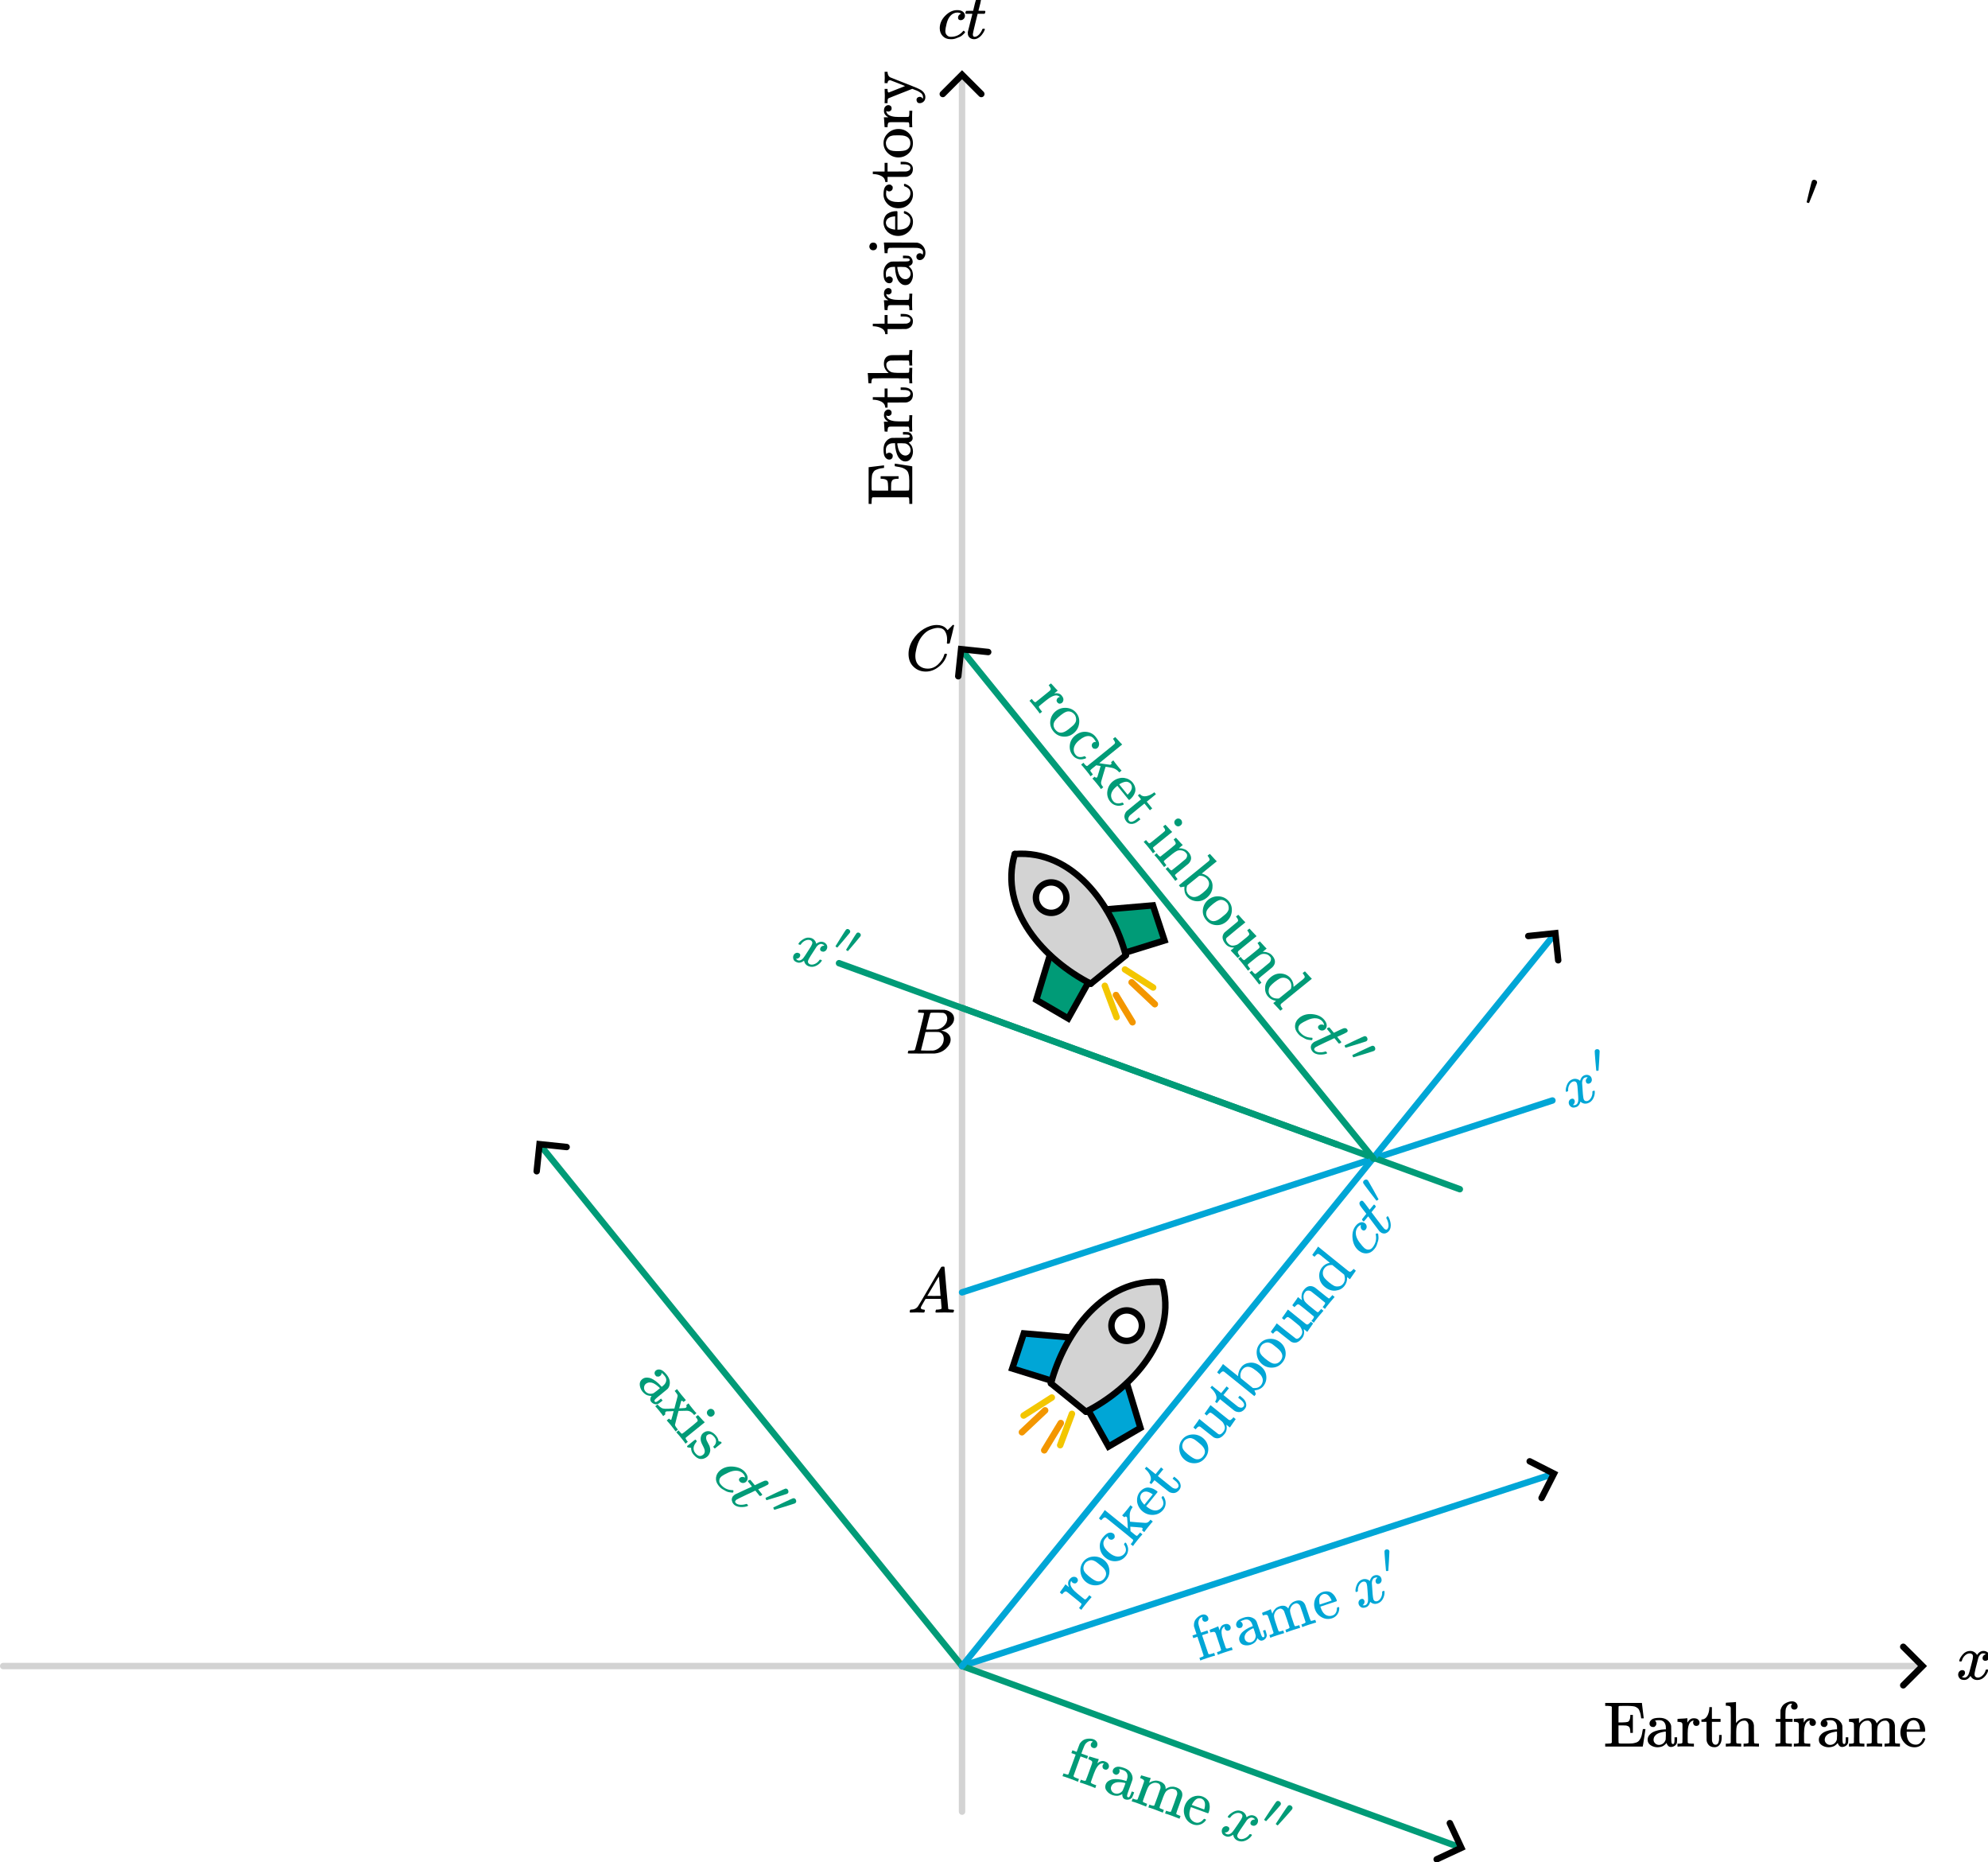 <?xml version="1.0" encoding="UTF-8" standalone="no"?>
<!-- Created with Inkscape (http://www.inkscape.org/) -->

<svg
   width="309.743mm"
   height="290.082mm"
   viewBox="0 0 309.743 290.082"
   version="1.1"
   id="svg1"
   xml:space="preserve"
   inkscape:version="1.4 (86a8ad7, 2024-10-11)"
   sodipodi:docname="Chx5.svg"
   xmlns:inkscape="http://www.inkscape.org/namespaces/inkscape"
   xmlns:sodipodi="http://sodipodi.sourceforge.net/DTD/sodipodi-0.dtd"
   xmlns:xlink="http://www.w3.org/1999/xlink"
   xmlns="http://www.w3.org/2000/svg"
   xmlns:svg="http://www.w3.org/2000/svg"><sodipodi:namedview
     id="namedview1"
     pagecolor="#ffffff"
     bordercolor="#000000"
     borderopacity="0.25"
     inkscape:showpageshadow="2"
     inkscape:pageopacity="0.0"
     inkscape:pagecheckerboard="0"
     inkscape:deskcolor="#d1d1d1"
     inkscape:document-units="mm"
     inkscape:zoom="0.38894669"
     inkscape:cx="3257.5158"
     inkscape:cy="829.16247"
     inkscape:window-width="1920"
     inkscape:window-height="974"
     inkscape:window-x="-11"
     inkscape:window-y="-11"
     inkscape:window-maximized="1"
     inkscape:current-layer="layer1"
     showgrid="false"><inkscape:page
       x="0"
       y="-2.1062012e-13"
       width="309.743"
       height="290.082"
       id="page2"
       margin="0"
       bleed="0" /></sodipodi:namedview><defs
     id="defs1"><marker
       style="overflow:visible"
       id="ArrowWide"
       refX="0"
       refY="0"
       orient="auto-start-reverse"
       inkscape:stockid="Wide arrow"
       markerWidth="1"
       markerHeight="1"
       viewBox="0 0 1 1"
       inkscape:isstock="true"
       inkscape:collect="always"
       preserveAspectRatio="xMidYMid"><path
         style="fill:none;stroke:context-stroke;stroke-width:1;stroke-linecap:butt"
         d="M 3,-3 0,0 3,3"
         transform="rotate(180,0.125,0)"
         sodipodi:nodetypes="ccc"
         id="path11" /></marker><path
       id="MJX-91-TEX-N-72"
       d="m 36,46 h 14 q 39,0 47,14 v 8 q 0,9 0,23 0,14 1,31 1,17 0,39 -1,22 0,42 0,31 0,66 0,35 0,59 l -1,23 q -3,19 -14,25 -11,6 -45,9 H 20 v 23 q 0,23 2,23 l 10,1 q 10,1 28,2 18,1 36,2 16,1 35,2 19,1 29,3 10,2 11,1 h 3 v -69 q 39,68 97,68 h 6 q 45,0 66,-22 21,-22 21,-46 0,-21 -13,-36 -13,-15 -38,-15 -25,0 -37,16 -12,16 -13,34 0,9 2,16 2,7 5,12 3,5 3,5 -2,2 -23,-4 -16,-8 -24,-15 -47,-45 -47,-179 v -53 q 0,-13 0,-27 0,-14 0,-26 0,-12 1,-20 1,-8 0,-15 v -5 q 1,-2 3,-4 2,-2 5,-3 3,-1 5,-3 2,-2 7,-2 5,0 7,-1 2,-1 9,-1 7,0 9,0 2,0 10,-1 8,-1 10,0 h 31 V 0 h -9 Q 249,3 140,3 37,3 28,0 h -8 v 46 z" /><path
       id="MJX-91-TEX-N-6F"
       d="m 28,214 q 0,95 65,164 65,69 157,70 90,0 155,-68 65,-68 66,-165 Q 471,120 407,55 343,-10 250,-10 153,-10 91,57 29,124 28,214 Z M 250,30 q 122,0 122,163 v 32 25 q 0,22 -1,38 -1,16 -7,38 -6,22 -16,36 -10,14 -31,28 -21,14 -49,20 -5,1 -16,1 -30,0 -57,-12 -43,-22 -56,-61 -13,-39 -13,-92 v -20 q 0,-96 19,-135 32,-61 105,-61 z" /><path
       id="MJX-91-TEX-N-63"
       d="m 370,305 q 0,0 -21,0 -21,0 -36,15 -15,15 -16,38 0,23 15,38 5,5 5,6 0,1 -10,2 -26,4 -49,4 -49,0 -80,-32 -47,-47 -47,-157 0,-82 31,-129 41,-61 110,-61 41,0 66,26 25,26 36,62 2,8 5,10 3,2 16,2 h 14 q 6,-6 6,-9 0,-4 -4,-16 Q 407,92 395,71 383,50 366,33 349,16 318,2 287,-12 249,-11 163,-11 99,53 35,117 34,214 q 0,104 65,169 65,65 151,65 86,0 120,-27 34,-27 34,-64 0,-23 -17,-37 z" /><path
       id="MJX-91-TEX-N-6B"
       d="m 36,46 h 14 q 39,0 47,14 v 8 q 0,9 0,23 0,14 0,33 0,19 1,43 1,24 0,50 -1,26 0,55 1,29 0,57 0,37 0,78 0,41 0,75 0,34 0,60 0,26 -1,44 -1,18 0,17 -3,19 -14,25 -11,6 -45,9 H 20 v 23 q 0,23 2,23 l 10,1 q 10,1 29,2 19,1 37,2 17,1 37,2 20,1 30,3 10,2 11,1 h 3 V 463 l 1,-230 60,54 q 60,54 64,60 6,9 6,17 0,19 -21,21 h -5 v 46 h 9 q 15,-3 119,-3 63,0 72,3 h 5 v -46 h -13 q -69,-5 -116,-44 -74,-63 -74,-67 0,-1 63,-93 63,-92 71,-102 14,-19 31,-26 17,-7 49,-7 h 11 V 0 h -6 Q 496,3 418,3 322,3 307,0 h -8 v 46 h 7 q 24,2 24,19 0,7 -4,14 -3,5 -50,74 -47,69 -48,69 L 176,176 V 120 84 q 0,-19 2,-25 2,-6 11,-10 21,-3 49,-3 h 16 V 0 h -8 Q 231,3 137,3 43,3 28,0 h -8 v 46 z" /><path
       id="MJX-91-TEX-N-65"
       d="m 28,218 q 0,55 20,100 20,45 50,73 30,28 65,42 35,14 66,15 53,0 91,-18 38,-18 58,-50 20,-32 28,-64 8,-32 9,-71 0,-7 -7,-14 H 126 v -15 q 0,-148 100,-180 20,-6 44,-6 42,0 72,32 17,17 27,42 l 10,24 q 3,3 16,3 h 3 q 17,0 17,-10 0,-4 -3,-13 Q 393,53 349,21 305,-11 250,-11 155,-11 92,58 29,127 28,218 Z m 305,57 q -11,128 -95,136 h -2 q -8,0 -16,-1 -8,-1 -25,-8 -17,-7 -29,-21 -12,-14 -23,-41 -11,-27 -16,-66 v -7 h 206 z" /><path
       id="MJX-91-TEX-N-74"
       d="m 27,422 q 53,4 82,56 29,52 32,122 v 15 h 40 V 431 H 316 V 385 H 181 V 241 q 1,-125 1,-141 0,-16 7,-32 14,-39 49,-39 44,0 54,71 1,8 1,46 v 35 h 40 v -35 -12 q 0,-77 -42,-117 -27,-27 -70,-27 -34,0 -59,12 -25,12 -38,31 -13,19 -19,35 -6,16 -7,32 -1,7 -1,148 V 385 H 18 v 37 z" /><path
       id="MJX-91-TEX-N-69"
       d="m 69,609 q 0,28 18,44 18,16 44,16 23,-2 40,-17 17,-15 17,-43 0,-30 -17,-45 -17,-15 -42,-15 -25,0 -42,15 -17,15 -18,45 z M 247,0 Q 232,3 143,3 132,3 106,3 80,3 56,1 L 34,0 h -8 v 46 h 16 q 28,0 49,3 9,4 11,11 2,7 2,42 v 103 88 q 0,52 -2,66 -2,14 -14,19 -14,7 -47,7 H 30 v 23 q 0,23 2,23 l 10,1 q 10,1 28,2 18,1 36,2 17,1 36,2 19,1 29,3 10,2 11,1 h 3 V 62 q 5,-10 12,-12 7,-2 35,-4 h 23 V 0 Z" /><path
       id="MJX-91-TEX-N-6E"
       d="m 41,46 h 14 q 39,0 47,14 v 8 q 0,9 0,23 0,14 0,31 0,17 1,39 1,22 0,42 0,31 0,66 0,35 -1,59 v 23 q -3,19 -14,25 -11,6 -45,9 H 25 v 23 q 0,23 2,23 l 10,1 q 10,1 28,2 18,1 37,2 17,1 36,2 19,1 29,3 10,2 11,1 h 3 v -40 q 0,-38 1,-38 1,0 5,5 4,5 12,15 8,10 19,18 11,8 29,19 18,11 38,16 20,5 51,5 114,-4 127,-113 1,-7 1,-139 v -86 q 0,-38 2,-45 2,-7 11,-10 21,-3 49,-3 h 16 V 0 h -8 L 510,1 Q 487,2 460,2 433,2 422,3 319,3 310,0 h -8 v 46 h 16 q 61,0 61,16 1,2 1,138 -1,135 -2,143 -6,28 -20,42 -14,14 -24,17 -10,3 -26,2 -45,0 -79,-34 -27,-27 -34,-55 -7,-28 -8,-83 v -64 -60 q 0,-30 1,-40 1,-10 3,-13 2,-3 9,-6 21,-3 49,-3 h 16 V 0 h -8 L 234,1 Q 210,2 183,2 156,2 145,3 42,3 33,0 h -8 v 46 z" /><path
       id="MJX-91-TEX-N-62"
       d="m 307,-11 q -73,0 -139,66 L 158,37 q -2,-3 -5,-9 -3,-6 -6,-11 -3,-5 -4,-7 L 138,1 118,0 H 98 v 298 q 0,301 -1,305 -3,19 -14,25 -11,6 -45,9 H 20 v 23 q 0,23 2,23 l 10,1 q 10,1 29,2 19,1 37,2 17,1 37,2 20,1 30,3 10,2 11,1 h 3 V 543 q 0,-152 1,-152 l 3,3 q 3,3 9,7 6,4 15,10 9,6 21,10 12,4 26,10 14,6 32,8 18,2 37,3 78,0 138,-63 60,-63 61,-163 Q 522,115 458,52 394,-11 307,-11 Z M 182,98 q 0,-1 5,-8 5,-7 9,-11 4,-4 10,-12 6,-8 12,-12 6,-4 15,-11 9,-7 17,-9 8,-2 21,-6 13,-4 24,-3 35,0 68,20 33,20 49,67 12,35 12,99 0,75 -12,111 -27,82 -112,82 -30,0 -61,-15 -31,-15 -51,-43 l -6,-8 z" /><path
       id="MJX-91-TEX-N-75"
       d="M 383,58 Q 327,-10 256,-10 h -7 q -125,0 -144,99 -1,7 -2,137 -1,109 -1,122 0,13 -6,21 -10,16 -60,16 H 25 v 23 q 0,23 2,23 l 11,1 q 10,1 29,2 19,1 38,2 17,1 37,2 20,1 30,3 10,2 12,1 h 3 V 261 q 1,-184 3,-197 3,-15 14,-24 20,-14 60,-14 26,0 47,9 21,9 32,23 11,14 20,32 9,18 12,30 3,12 4,24 0,1 0,17 0,16 1,40 1,24 0,47 v 67 q 0,46 -10,57 -10,11 -50,13 h -18 v 46 q 2,0 76,5 74,5 79,6 h 7 V 264 q 0,-180 1,-183 3,-20 14,-26 11,-6 45,-9 h 18 V 0 q -2,0 -75,-5 -73,-5 -77,-6 h -7 z" /><path
       id="MJX-91-TEX-N-64"
       d="m 376,495 q 0,16 0,40 0,24 1,33 0,45 -10,56 -10,11 -51,13 h -18 v 23 q 0,23 2,23 l 10,1 q 10,1 29,2 19,1 37,2 17,1 37,2 20,1 30,3 10,2 11,1 h 3 V 390 q 0,-306 1,-309 3,-20 14,-26 11,-6 45,-9 h 18 V 0 q -2,0 -76,-5 -74,-5 -79,-6 h -7 v 55 l -8,-7 q -58,-48 -130,-48 -77,0 -139,61 -62,61 -62,165 0,100 63,163 63,63 147,64 75,0 132,-49 z m -3,-153 q -45,63 -113,63 -49,0 -87,-36 -27,-28 -34,-64 -7,-36 -8,-94 0,-56 7,-91 7,-35 35,-61 30,-33 78,-33 71,0 122,77 z" /><path
       id="MJX-91-TEX-I-1D450"
       d="m 34,159 q 0,109 86,196 86,87 186,87 56,0 88,-24 32,-24 33,-63 0,-29 -19,-49 -19,-20 -48,-21 -19,0 -30,10 -11,10 -11,30 0,20 11,34 11,14 22,21 11,7 14,6 h 1 q 0,2 -6,6 -6,4 -21,8 -15,4 -34,4 -30,0 -57,-14 -21,-9 -43,-31 -44,-44 -64,-124 -20,-80 -21,-116 0,-46 26,-69 22,-24 58,-24 h 4 q 112,0 185,85 9,10 12,10 4,0 13,-9 9,-9 10,-14 1,-5 -9,-15 Q 410,73 391,55 372,37 346,25 320,13 282,0 244,-13 202,-11 127,-11 81,37 35,85 34,159 Z" /><path
       id="MJX-91-TEX-I-1D461"
       d="m 26,385 q -7,7 -7,10 0,4 3,16 3,12 5,14 2,5 9,5 7,0 51,1 h 53 l 19,80 q 3,11 7,29 4,18 7,26 3,8 6,20 3,12 8,17 5,5 10,12 5,7 14,9 9,2 18,2 18,-1 25,-11 7,-10 7,-19 0,-7 -9,-47 -9,-40 -20,-79 l -10,-37 q 0,-2 50,-2 h 51 q 7,-7 7,-11 0,-22 -13,-35 H 210 L 174,240 Q 135,80 135,68 q 0,-42 27,-42 35,0 68,34 33,34 53,84 2,6 5,7 3,1 15,2 h 4 q 15,0 15,-8 0,-3 -3,-12 Q 314,117 301,95 288,73 267,48 246,23 216,6 186,-11 155,-11 125,-11 98,4 71,19 59,56 57,64 57,83 v 18 l 35,140 q 35,141 36,142 0,2 -51,2 z" /><path
       id="MJX-91-TEX-V-2032"
       d="m 79,43 q -6,0 -27,6 -21,6 -22,12 0,7 55,232 55,225 61,235 15,32 52,32 20,0 42,-15 22,-15 22,-44 0,-5 -2,-15 -1,-7 -87,-223 Q 87,47 84,45 81,43 79,43 Z" /><path
       id="MJX-91-TEX-N-66"
       d="M 273,0 Q 255,3 146,3 43,3 34,0 h -8 v 46 h 16 q 28,0 49,3 8,3 12,11 1,2 1,164 V 385 H 33 v 46 h 71 v 66 l 1,67 2,10 q 19,65 64,94 45,29 95,36 1,0 9,0 8,0 14,1 41,-3 62,-26 21,-23 21,-52 0,-23 -14,-37 -14,-14 -37,-14 -23,0 -37,14 -14,14 -14,37 0,20 18,40 h -4 q -4,1 -11,1 -28,0 -50,-21 -22,-21 -34,-55 -6,-20 -7,-95 V 431 H 293 V 385 H 185 V 225 q 0,-162 1,-164 1,-2 3,-4 2,-2 5,-3 3,-1 5,-3 2,-2 7,-2 5,0 7,-1 2,-1 9,-1 7,0 9,0 2,0 10,-1 8,-1 10,0 h 31 V 0 Z" /><path
       id="MJX-91-TEX-N-61"
       d="m 137,305 q 0,0 -22,0 -22,0 -37,15 -15,15 -15,39 0,35 34,62 34,27 121,27 73,0 118,-32 45,-32 60,-76 5,-14 5,-31 0,-17 1,-115 v -70 q 0,-48 5,-66 5,-18 21,-18 15,0 20,16 5,16 5,53 v 36 h 40 V 106 Q 492,66 490,59 481,29 455,12 429,-5 400,-6 371,-7 353,12 335,31 329,54 v 4 l -2,-3 q -2,-3 -5,-6 -3,-3 -8,-9 -5,-6 -12,-11 -7,-5 -15,-12 -8,-7 -18,-11 -10,-4 -22,-8 -12,-4 -26,-6 -14,-2 -31,-3 -60,0 -108,31 -48,31 -48,87 0,21 7,40 7,19 27,41 20,22 48,37 28,15 78,28 50,13 110,15 h 14 v 22 q 0,34 -6,50 -22,71 -97,71 -18,0 -34,-1 -16,-1 -25,-4 -9,-3 -8,-3 22,-15 22,-44 0,-25 -16,-39 z M 126,106 q 0,-31 24,-55 24,-24 59,-25 38,0 67,23 29,23 39,60 2,7 3,66 0,58 -1,58 -8,0 -21,-1 -13,-1 -45,-9 -32,-8 -58,-20 -26,-12 -46,-37 -20,-25 -21,-60 z" /><path
       id="MJX-91-TEX-N-6D"
       d="m 41,46 h 14 q 39,0 47,14 v 8 q 0,9 0,23 0,14 0,31 0,17 1,39 1,22 0,42 0,31 0,66 0,35 -1,59 v 23 q -3,19 -14,25 -11,6 -45,9 H 25 v 23 q 0,23 2,23 l 10,1 q 10,1 28,2 18,1 37,2 17,1 36,2 19,1 29,3 10,2 11,1 h 3 v -40 q 0,-38 1,-38 1,0 5,5 4,5 12,15 8,10 19,18 11,8 29,19 18,11 38,16 20,5 51,5 15,0 28,-2 13,-2 23,-6 10,-4 19,-8 9,-4 15,-9 6,-5 11,-11 5,-6 9,-11 4,-5 7,-11 3,-6 4,-10 1,-4 3,-8 l 2,-5 3,4 q 3,4 6,8 3,4 9,11 6,7 13,13 7,6 15,13 8,7 20,12 12,5 23,10 11,5 26,7 15,2 31,3 126,0 137,-113 1,-7 1,-139 v -86 q 0,-38 2,-45 2,-7 11,-10 21,-3 49,-3 h 16 V 0 h -8 L 788,1 Q 764,2 737,2 710,2 699,3 596,3 587,0 h -8 v 46 h 16 q 61,0 61,16 1,2 1,138 -1,135 -2,143 -6,28 -20,42 -14,14 -24,17 -10,3 -26,2 -45,0 -79,-34 -27,-27 -34,-55 -7,-28 -8,-83 v -64 -60 q 0,-30 1,-40 1,-10 3,-13 2,-3 9,-6 21,-3 49,-3 h 16 V 0 h -8 L 510,1 Q 487,2 460,2 433,2 422,3 319,3 310,0 h -8 v 46 h 16 q 61,0 61,16 1,2 1,138 -1,135 -2,143 -6,28 -20,42 -14,14 -24,17 -10,3 -26,2 -45,0 -79,-34 -27,-27 -34,-55 -7,-28 -8,-83 v -64 -60 q 0,-30 1,-40 1,-10 3,-13 2,-3 9,-6 21,-3 49,-3 h 16 V 0 h -8 L 234,1 Q 210,2 183,2 156,2 145,3 42,3 33,0 h -8 v 46 z" /><path
       id="MJX-91-TEX-I-1D465"
       d="m 52,289 q 7,42 54,97 47,55 116,56 35,0 64,-18 29,-18 43,-45 42,63 101,63 37,0 64,-22 27,-22 28,-59 0,-29 -14,-47 -14,-18 -27,-22 -13,-4 -23,-4 -19,0 -31,11 -12,11 -12,29 0,46 50,63 -11,13 -40,13 -13,0 -19,-2 -38,-16 -56,-66 -60,-221 -60,-258 0,-28 16,-40 16,-12 35,-12 37,0 73,33 36,33 49,81 3,10 6,11 3,1 16,2 h 4 q 15,0 15,-8 0,-1 -2,-11 Q 486,77 440,33 394,-11 333,-11 263,-11 227,52 186,-10 133,-10 h -6 q -49,0 -70,26 -21,26 -22,55 0,32 19,52 19,20 45,20 43,0 43,-42 Q 142,81 130,66 118,51 107,46 96,41 94,41 l -3,-1 q 0,-1 6,-4 6,-3 16,-7 10,-4 19,-3 36,0 62,45 9,16 23,68 14,52 28,108 14,56 16,66 5,27 5,39 0,28 -15,40 -15,12 -34,12 -40,0 -75,-32 -35,-32 -49,-82 -2,-9 -5,-10 -3,-1 -16,-2 H 58 q -6,6 -6,11 z" /><path
       id="MJX-91-TEX-N-78"
       d="M 201,0 Q 189,3 102,3 26,3 17,0 h -6 v 46 h 14 q 23,1 42,6 19,5 29,9 10,4 25,17 15,13 18,18 3,5 21,26 18,21 20,28 l 46,60 -58,78 q -9,13 -19,27 -10,14 -16,21 -6,7 -11,15 -5,8 -9,12 -4,4 -6,7 -2,3 -7,6 -5,3 -6,3 -1,0 -6,2 -5,2 -8,2 -6,0 -36,2 H 16 v 46 h 7 q 36,-2 103,-2 93,0 103,2 h 8 v -46 q -36,-4 -36,-16 0,-2 10,-16 10,-14 28,-38 18,-24 29,-41 l 4,-4 25,34 q 32,41 32,54 0,6 -2,11 -2,5 -5,7 -3,2 -5,4 -2,2 -7,4 l -3,1 h -5 v 46 h 7 q 15,-3 99,-3 79,0 85,3 h 6 v -46 h -7 q -49,0 -81,-17 -17,-8 -34,-27 -17,-19 -65,-84 l -16,-21 62,-85 q 66,-90 71,-94 5,-4 17,-7 18,-4 53,-4 h 17 V 0 h -6 -8 Q 494,1 482,1 470,1 457,2 444,3 432,2 420,1 414,3 403,3 377,3 351,3 327,1 L 304,0 h -9 v 46 h 3 q 11,0 22,5 11,5 11,12 0,2 -40,57 l -41,55 q -1,-1 -31,-42 -30,-41 -34,-45 -4,-5 -4,-14 0,-11 7,-19 7,-8 18,-9 2,0 2,-23 V 0 Z" /><path
       id="MJX-91-TEX-N-73"
       d="m 295,316 q 0,40 -27,69 -27,29 -78,29 -36,0 -62,-13 -30,-19 -30,-52 -1,-5 0,-13 1,-8 16,-24 15,-16 43,-25 18,-5 44,-9 26,-4 44,-9 18,-5 32,-13 17,-8 33,-20 16,-12 32,-41 16,-29 17,-62 Q 359,71 321,31 283,-9 198,-10 h -8 q -52,0 -96,36 L 86,19 77,10 Q 71,4 65,-1 L 54,-11 h -8 -4 q -3,0 -9,6 v 79 58 q 0,21 2,25 2,4 10,5 h 9 q 12,0 16,-4 4,-4 5,-12 1,-8 7,-27 6,-19 19,-42 35,-51 97,-51 97,0 97,78 0,29 -18,47 -20,24 -83,36 -63,12 -83,23 -36,17 -57,46 -21,29 -21,62 0,39 17,66 17,27 43,40 26,13 50,18 24,5 44,5 h 11 q 40,0 70,-15 l 15,-8 9,7 q 10,9 22,17 h 8 4 q 3,0 9,-6 V 310 l -6,-6 h -28 q -6,6 -6,12 z" /><path
       id="MJX-91-TEX-I-1D434"
       d="m 208,74 q 0,-24 46,-28 18,0 18,-11 0,-1 -2,-13 Q 267,8 264,4 261,0 251,0 249,0 239,0 229,0 205,1 181,2 141,2 70,2 50,0 h -8 q -7,7 -7,11 2,27 13,35 h 14 q 70,3 102,50 6,6 181,305 175,299 178,303 7,12 24,12 h 8 17 q 6,-9 6,-10 l 28,-323 q 28,-323 30,-326 5,-11 65,-11 25,0 25,-10 0,-2 -3,-14 Q 720,7 718,4 716,1 704,0 701,0 690,0 679,0 651,1 623,2 578,2 484,2 455,0 h -12 q -6,6 -6,9 0,3 2,18 4,13 6,16 l 4,3 h 20 q 54,3 64,17 L 521,213 H 283 L 249,155 Q 208,86 208,74 Z m 308,186 q 0,11 -12,156 -12,145 -14,146 L 463,519 Q 447,492 400,412 l -90,-152 103,-1 q 103,0 103,1 z" /><path
       id="MJX-91-TEX-I-1D435"
       d="m 231,637 q -27,0 -32,1 -5,1 -5,11 0,27 11,33 1,1 130,1 259,0 273,-2 63,-10 105,-45 42,-35 43,-92 0,-64 -58,-115 -58,-51 -133,-69 l -10,-3 q 64,-9 105,-46 41,-37 42,-92 Q 702,146 630,78 558,10 453,1 446,0 242,0 42,0 39,2 q -4,3 -4,8 0,7 2,14 5,19 10,21 4,1 15,1 h 6 q 27,0 60,3 14,3 19,12 3,4 72,278 69,274 69,289 0,7 -57,9 z m 418,-93 q 0,30 -15,56 -15,26 -49,34 -7,2 -92,3 -20,0 -42,0 -22,0 -35,-1 h -13 q -15,-1 -19,-10 -2,-4 -32,-120 0,-3 -1,-6 L 320,374 h 81 q 81,0 93,2 60,10 107,58 47,48 48,110 z M 595,229 q 0,44 -23,73 -23,29 -60,34 -6,1 -83,1 -118,0 -119,-1 0,-2 -17,-73 -17,-71 -35,-141 L 240,52 q 0,-4 12,-4 12,0 81,-2 89,0 96,1 62,7 114,58 52,51 52,124 z" /><path
       id="MJX-91-TEX-I-1D436"
       d="m 50,252 q 0,115 67,221 67,106 169,168 102,62 204,63 90,0 143,-51 9,-10 15,-17 6,-7 8,-10 l 1,-3 q 3,0 27,26 7,6 15,14 8,8 16,16 8,8 10,11 l 15,15 h 6 q 14,0 14,-7 0,-4 -32,-137 -36,-139 -36,-140 -2,-5 -5,-6 -3,-1 -18,-2 h -16 q -6,6 -6,9 0,1 1,7 1,6 2,20 1,14 1,32 0,71 -32,124 -32,53 -109,54 -26,0 -56,-7 -30,-7 -72,-24 -42,-17 -83,-56 -41,-39 -73,-93 -32,-57 -51,-133 -19,-76 -19,-124 0,-114 76,-164 48,-34 118,-34 91,0 162,68 71,68 94,148 4,13 6,15 2,2 16,2 20,0 20,-9 0,-5 -1,-9 Q 618,132 523,55 428,-22 319,-22 206,-22 128,53 50,128 50,252 Z" /><path
       id="MJX-91-TEX-N-45"
       d="m 128,619 q -7,7 -11,9 -4,2 -16,3 -12,1 -43,3 H 25 v 46 h 572 v -4 q 2,-6 14,-116 12,-110 14,-116 v -4 h -40 v 4 q -1,3 -3,21 -4,35 -12,61 -8,26 -17,45 -9,19 -25,30 -16,11 -30,18 -14,7 -41,10 -27,3 -46,4 -19,1 -58,1 -87,0 -102,-1 -15,-1 -18,-11 0,0 0,-1 -1,-2 -1,-124 V 376 h 54 q 73,2 91,9 36,16 39,84 0,2 0,4 v 20 h 40 V 213 h -40 v 20 q -1,35 -8,55 -7,20 -25,29 -18,9 -34,11 -16,2 -52,2 -7,0 -11,0 H 232 V 196 114 q 0,-57 5,-62 6,-5 52,-5 h 51 51 q 37,0 61,3 24,3 53,12 29,9 47,30 18,21 32,54 10,26 15,54 5,28 8,47 3,19 5,23 v 3 h 40 v -3 Q 651,267 632,137 613,7 610,3 V 0 H 25 v 46 h 33 q 42,1 51,3 9,2 19,12 z" /><path
       id="MJX-91-TEX-N-68"
       d="m 41,46 h 14 q 39,0 47,14 v 8 q 0,9 0,23 0,14 0,33 0,19 0,43 0,24 1,50 1,26 0,55 -1,29 0,57 0,37 0,78 0,41 0,75 0,34 -1,60 -1,26 0,44 1,18 0,17 -3,19 -14,25 -11,6 -45,9 H 25 v 23 q 0,23 2,23 l 10,1 q 10,1 29,2 19,1 37,2 17,1 37,2 20,1 30,3 10,2 11,1 h 3 V 367 q 60,75 144,75 123,0 135,-113 1,-7 1,-139 v -86 q 0,-38 2,-45 2,-7 11,-10 21,-3 49,-3 h 16 V 0 h -8 L 510,1 Q 487,2 460,2 433,2 422,3 319,3 310,0 h -8 v 46 h 16 q 61,0 61,16 1,2 1,138 -1,135 -2,143 -6,28 -20,42 -14,14 -24,17 -10,3 -26,2 -45,0 -79,-34 -27,-27 -34,-55 -7,-28 -8,-83 v -64 -60 q 0,-30 1,-40 1,-10 3,-13 2,-3 9,-6 21,-3 49,-3 h 16 V 0 h -8 L 234,1 Q 210,2 183,2 156,2 145,3 42,3 33,0 h -8 v 46 z" /><path
       id="MJX-91-TEX-N-6A"
       d="m 98,609 q 0,28 18,44 18,16 44,16 23,-2 40,-17 17,-15 17,-43 0,-30 -17,-45 -17,-15 -42,-15 -25,0 -42,15 -17,15 -18,45 z M 28,-163 q 30,-5 36,-5 60,0 71,91 2,12 2,218 0,206 -1,212 -4,18 -16,24 -12,6 -48,8 H 52 v 23 q 0,23 2,23 l 4,1 q 4,0 12,0 8,0 17,1 9,1 21,1 12,0 25,2 18,1 38,2 20,1 31,3 11,2 12,1 h 4 V 184 q -1,-220 -1,-243 0,-23 -6,-39 -16,-47 -58,-77 -42,-30 -95,-30 -49,0 -81,26 -32,26 -32,62 0,23 15,38 15,15 38,15 23,0 38,-15 15,-15 16,-39 0,-25 -24,-45 z" /><path
       id="MJX-91-TEX-N-79"
       d="m 69,-66 q 22,0 35,-14 13,-14 14,-36 0,-18 -9,-29 -9,-11 -18,-15 -7,-3 6,-6 7,-2 14,-2 20,0 37,9 17,9 27,21 10,12 22,32 12,20 16,31 4,11 12,32 l 17,43 -72,183 q -20,50 -45,114 -24,61 -29,71 -5,10 -16,13 -1,1 -2,1 -12,3 -44,3 H 19 v 46 h 7 l 20,-1 q 19,0 42,-1 23,-1 34,-1 7,0 20,0 13,0 29,1 16,1 29,1 13,0 24,0 l 9,1 h 8 v -46 h -9 q -49,0 -47,-19 L 286,112 q 0,1 46,115 l 44,114 v 9 q 0,15 -10,23 -10,8 -18,10 -8,2 -14,2 h -3 v 46 h 6 7 q 7,0 17,0 10,0 21,-1 11,-1 23,-1 12,0 17,0 55,0 81,2 h 5 v -46 h -11 q -56,-5 -75,-40 -2,-2 -44,-110 -42,-108 -89,-226 -47,-118 -62,-140 -47,-73 -114,-73 -44,0 -69,27 -25,27 -25,61 0,27 16,38 16,11 34,12 z" /><path
       id="MJX-91-TEX-I-1D450-7"
       d="m 34,159 q 0,109 86,196 86,87 186,87 56,0 88,-24 32,-24 33,-63 0,-29 -19,-49 -19,-20 -48,-21 -19,0 -30,10 -11,10 -11,30 0,20 11,34 11,14 22,21 11,7 14,6 h 1 q 0,2 -6,6 -6,4 -21,8 -15,4 -34,4 -30,0 -57,-14 -21,-9 -43,-31 -44,-44 -64,-124 -20,-80 -21,-116 0,-46 26,-69 22,-24 58,-24 h 4 q 112,0 185,85 9,10 12,10 4,0 13,-9 9,-9 10,-14 1,-5 -9,-15 Q 410,73 391,55 372,37 346,25 320,13 282,0 244,-13 202,-11 127,-11 81,37 35,85 34,159 Z" /><path
       id="MJX-91-TEX-I-1D461-9"
       d="m 26,385 q -7,7 -7,10 0,4 3,16 3,12 5,14 2,5 9,5 7,0 51,1 h 53 l 19,80 q 3,11 7,29 4,18 7,26 3,8 6,20 3,12 8,17 5,5 10,12 5,7 14,9 9,2 18,2 18,-1 25,-11 7,-10 7,-19 0,-7 -9,-47 -9,-40 -20,-79 l -10,-37 q 0,-2 50,-2 h 51 q 7,-7 7,-11 0,-22 -13,-35 H 210 L 174,240 Q 135,80 135,68 q 0,-42 27,-42 35,0 68,34 33,34 53,84 2,6 5,7 3,1 15,2 h 4 q 15,0 15,-8 0,-3 -3,-12 Q 314,117 301,95 288,73 267,48 246,23 216,6 186,-11 155,-11 125,-11 98,4 71,19 59,56 57,64 57,83 v 18 l 35,140 q 35,141 36,142 0,2 -51,2 z" /><path
       id="MJX-91-TEX-I-1D465-3"
       d="m 52,289 q 7,42 54,97 47,55 116,56 35,0 64,-18 29,-18 43,-45 42,63 101,63 37,0 64,-22 27,-22 28,-59 0,-29 -14,-47 -14,-18 -27,-22 -13,-4 -23,-4 -19,0 -31,11 -12,11 -12,29 0,46 50,63 -11,13 -40,13 -13,0 -19,-2 -38,-16 -56,-66 -60,-221 -60,-258 0,-28 16,-40 16,-12 35,-12 37,0 73,33 36,33 49,81 3,10 6,11 3,1 16,2 h 4 q 15,0 15,-8 0,-1 -2,-11 Q 486,77 440,33 394,-11 333,-11 263,-11 227,52 186,-10 133,-10 h -6 q -49,0 -70,26 -21,26 -22,55 0,32 19,52 19,20 45,20 43,0 43,-42 Q 142,81 130,66 118,51 107,46 96,41 94,41 l -3,-1 q 0,-1 6,-4 6,-3 16,-7 10,-4 19,-3 36,0 62,45 9,16 23,68 14,52 28,108 14,56 16,66 5,27 5,39 0,28 -15,40 -15,12 -34,12 -40,0 -75,-32 -35,-32 -49,-82 -2,-9 -5,-10 -3,-1 -16,-2 H 58 q -6,6 -6,11 z" /></defs><g
     inkscape:label="Layer 1"
     inkscape:groupmode="layer"
     id="layer1"
     transform="translate(579.918,363.859)"><path
       style="fill:#00a6d6;fill-opacity:0.25;stroke:#d3d3d3;stroke-width:1;stroke-linecap:round;stroke-dasharray:none;stroke-dashoffset:0;stroke-opacity:1;marker-end:url(#ArrowWide)"
       d="m -579.418,-104.339 h 298.787"
       id="path157" /><path
       style="fill:#00a6d6;fill-opacity:0.25;stroke:#d3d3d3;stroke-width:1;stroke-linecap:round;stroke-dasharray:none;stroke-dashoffset:0;stroke-opacity:1;marker-end:url(#ArrowWide)"
       d="M -430.025,-81.659 V -351.965"
       id="path158" /><path
       style="fill:#009b77;fill-opacity:0.25;stroke:#009b77;stroke-width:1;stroke-linecap:round;stroke-dasharray:none;stroke-dashoffset:0;stroke-opacity:1;marker-end:url(#ArrowWide)"
       d="m -430.025,-104.339 -65.672,-81.098"
       id="path179" /><path
       style="fill:#009b77;fill-opacity:0.25;stroke:#00a6d6;stroke-width:1;stroke-linecap:round;stroke-dasharray:none;stroke-dashoffset:0;stroke-opacity:1;marker-start:url(#ArrowWide)"
       d="m -338.039,-134.226 -91.985,29.888"
       id="path181" /><path
       style="fill:#009b77;fill-opacity:0.25;stroke:#009b77;stroke-width:1;stroke-linecap:round;stroke-dasharray:none;stroke-dashoffset:0;stroke-opacity:1;marker-end:url(#ArrowWide)"
       d="m -430.025,-104.339 77.559,28.229"
       id="path182" /><path
       style="fill:#009b77;fill-opacity:0.25;stroke:#00a6d6;stroke-width:1;stroke-linecap:round;stroke-dasharray:none;stroke-dashoffset:0;stroke-opacity:1"
       d="m -338.039,-192.435 -91.985,29.888"
       id="path183" /><path
       style="fill:#009b77;fill-opacity:0.25;stroke:#009b77;stroke-width:1;stroke-linecap:round;stroke-dasharray:none;stroke-dashoffset:0;stroke-opacity:1"
       d="m -430.025,-206.846 77.559,28.229"
       id="path186" /><path
       style="fill:#00a6d6;fill-opacity:1;stroke:none;stroke-width:1;stroke-linecap:round;stroke-dasharray:none;stroke-opacity:1"
       d="m -413.81,-155.311 c -1.274,-0.208 -2.577,-0.247 -3.864,-0.366 -0.83,-0.043 -1.663,-0.159 -2.493,-0.131 -0.296,0.246 -0.289,0.714 -0.452,1.053 -0.395,1.249 -0.86,2.485 -1.204,3.746 0.069,0.368 0.579,0.302 0.843,0.453 1.516,0.473 3.03,0.951 4.551,1.408 0.395,-0.013 0.35,-0.544 0.496,-0.811 0.577,-1.775 1.389,-3.441 2.237,-5.092 -0.003,-0.104 -0.003,-0.21 -0.114,-0.26 z"
       id="path456" /><path
       style="fill:#00a6d6;fill-opacity:1;stroke:none;stroke-width:1;stroke-linecap:round;stroke-dasharray:none;stroke-opacity:1"
       d="m -404.551,-147.786 c -0.4,0.081 -0.655,0.485 -0.99,0.701 -1.331,1.101 -2.788,2.064 -4.286,2.941 -0.254,0.291 0.176,0.616 0.262,0.899 0.794,1.399 1.538,2.832 2.393,4.193 0.323,0.168 0.613,-0.212 0.905,-0.306 1.225,-0.698 2.461,-1.397 3.659,-2.13 0.175,-0.304 -0.138,-0.672 -0.175,-0.998 -0.547,-1.737 -1.024,-3.501 -1.632,-5.216 -0.045,-0.028 -0.09,-0.056 -0.136,-0.084 z"
       id="path457" /><path
       style="fill:#d3d3d3;fill-opacity:1;stroke:none;stroke-width:1;stroke-linecap:round;stroke-dasharray:none;stroke-opacity:1"
       d="m -399.203,-163.939 c -3.788,-0.261 -7.509,1.459 -10.183,4.074 -3.14,3.061 -5.275,7.05 -6.475,11.242 0.039,0.36 0.486,0.499 0.698,0.753 1.471,1.199 2.944,2.413 4.448,3.561 0.357,0.03 0.661,-0.309 0.99,-0.444 3.953,-2.279 7.486,-5.485 9.598,-9.576 1.463,-2.855 1.976,-6.239 1.145,-9.36 -0.018,-0.117 -0.095,-0.238 -0.221,-0.251 z m -3.495,4.592 c 1.071,0.864 1.237,2.617 0.298,3.639 -0.783,1.041 -2.447,1.253 -3.478,0.442 -1.142,-0.723 -1.436,-2.44 -0.642,-3.528 0.623,-0.946 1.901,-1.446 2.977,-1.016 0.305,0.106 0.596,0.258 0.846,0.463 z"
       id="path455" /><path
       style="fill:none;fill-opacity:1;stroke:#000000;stroke-width:1;stroke-linecap:round;stroke-dasharray:none;stroke-opacity:1"
       d="m -416.172,-148.373 c 2.096,-7.81 8.245,-16.475 17.298,-15.781"
       id="path449" /><path
       style="fill:none;fill-opacity:1;stroke:#000000;stroke-width:1;stroke-linecap:round;stroke-dasharray:none;stroke-opacity:1"
       d="m -410.714,-143.953 c 7.204,-3.674 14.401,-11.491 11.84,-20.201"
       id="path450" /><path
       style="fill:none;fill-opacity:1;stroke:#000000;stroke-width:1;stroke-linecap:round;stroke-dasharray:none;stroke-opacity:1"
       d="m -416.172,-148.373 5.458,4.42"
       id="path451" /><path
       style="fill:none;fill-opacity:1;stroke:#000000;stroke-width:1;stroke-linecap:round;stroke-dasharray:none;stroke-opacity:1"
       d="m -413.167,-155.532 -7.236,-0.621 -1.798,5.463 6.103,1.896"
       id="path452" /><path
       style="fill:none;fill-opacity:1;stroke:#000000;stroke-width:1;stroke-linecap:round;stroke-dasharray:none;stroke-opacity:1"
       d="m -404.337,-148.381 2.112,6.948 -4.97,2.894 -3.124,-5.576"
       id="path453" /><ellipse
       style="fill:none;fill-opacity:1;stroke:#000000;stroke-width:1;stroke-linecap:round;stroke-dasharray:none;stroke-opacity:1"
       id="path454"
       cx="-413.289"
       cy="132.188"
       rx="2.374"
       ry="2.376"
       transform="rotate(39)" /><path
       style="fill:#d3d3d3;fill-opacity:1;stroke:#f3c600;stroke-width:1;stroke-linecap:round;stroke-dasharray:none;stroke-opacity:1"
       d="m -416.035,-146.167 -4.398,2.81"
       id="path458" /><path
       style="fill:#d3d3d3;fill-opacity:1;stroke:#f3c600;stroke-width:1;stroke-linecap:round;stroke-dasharray:none;stroke-opacity:1"
       d="m -417.081,-144.167 -3.613,3.403"
       id="path460" /><path
       style="fill:#d3d3d3;fill-opacity:1;stroke:#f3c600;stroke-width:1;stroke-linecap:round;stroke-dasharray:none;stroke-opacity:1"
       d="m -412.901,-143.629 -1.834,4.886"
       id="path461" /><path
       style="fill:#d3d3d3;fill-opacity:1;stroke:#f3c600;stroke-width:1;stroke-linecap:round;stroke-dasharray:none;stroke-opacity:1"
       d="m -414.64,-142.189 -2.577,4.242"
       id="path462" /><path
       style="opacity:0.396;fill:#d3d3d3;fill-opacity:1;stroke:#f34c00;stroke-width:1;stroke-linecap:round;stroke-dasharray:none;stroke-opacity:1"
       d="m -417.081,-144.167 -3.613,3.403"
       id="path463" /><path
       style="opacity:0.396;fill:#d3d3d3;fill-opacity:1;stroke:#f34c00;stroke-width:1;stroke-linecap:round;stroke-dasharray:none;stroke-opacity:1"
       d="m -414.64,-142.189 -2.577,4.242"
       id="path464" /><path
       style="fill:#009b77;fill-opacity:1;stroke:none;stroke-width:1;stroke-linecap:round;stroke-dasharray:none;stroke-opacity:1"
       d="m -406.871,-221.986 c 1.274,-0.208 2.577,-0.247 3.864,-0.366 0.83,-0.043 1.663,-0.159 2.493,-0.131 0.296,0.246 0.289,0.714 0.452,1.053 0.395,1.249 0.86,2.485 1.204,3.746 -0.069,0.368 -0.579,0.301 -0.843,0.453 -1.516,0.473 -3.03,0.951 -4.551,1.408 -0.395,-0.013 -0.35,-0.544 -0.496,-0.811 -0.577,-1.775 -1.389,-3.441 -2.237,-5.092 0.003,-0.104 0.003,-0.21 0.114,-0.26 z"
       id="path187" /><path
       style="fill:#009b77;fill-opacity:1;stroke:none;stroke-width:1;stroke-linecap:round;stroke-dasharray:none;stroke-opacity:1"
       d="m -416.13,-214.461 c 0.4,0.081 0.655,0.485 0.99,0.701 1.331,1.101 2.788,2.064 4.286,2.941 0.254,0.291 -0.176,0.616 -0.262,0.899 -0.794,1.399 -1.538,2.832 -2.393,4.193 -0.323,0.168 -0.613,-0.212 -0.905,-0.306 -1.225,-0.698 -2.461,-1.397 -3.659,-2.13 -0.175,-0.304 0.138,-0.672 0.175,-0.998 0.547,-1.737 1.024,-3.501 1.632,-5.216 0.045,-0.028 0.09,-0.056 0.136,-0.084 z"
       id="path188" /><path
       style="fill:#d3d3d3;fill-opacity:1;stroke:none;stroke-width:1;stroke-linecap:round;stroke-dasharray:none;stroke-opacity:1"
       d="m -421.479,-230.614 c 3.788,-0.261 7.509,1.459 10.183,4.074 3.14,3.061 5.275,7.05 6.475,11.242 -0.039,0.36 -0.486,0.499 -0.698,0.753 -1.471,1.199 -2.944,2.413 -4.448,3.561 -0.357,0.03 -0.661,-0.309 -0.99,-0.444 -3.953,-2.279 -7.486,-5.485 -9.598,-9.576 -1.463,-2.855 -1.976,-6.239 -1.145,-9.36 0.018,-0.117 0.095,-0.238 0.221,-0.251 z m 3.495,4.592 c -1.071,0.864 -1.237,2.617 -0.298,3.639 0.783,1.041 2.447,1.253 3.478,0.442 1.142,-0.723 1.436,-2.44 0.642,-3.528 -0.623,-0.946 -1.901,-1.446 -2.977,-1.016 -0.305,0.106 -0.596,0.258 -0.846,0.463 z"
       id="path189" /><path
       style="fill:none;fill-opacity:1;stroke:#000000;stroke-width:1;stroke-linecap:round;stroke-dasharray:none;stroke-opacity:1"
       d="m -404.509,-215.048 c -2.096,-7.81 -8.245,-16.475 -17.298,-15.781"
       id="path190" /><path
       style="fill:none;fill-opacity:1;stroke:#000000;stroke-width:1;stroke-linecap:round;stroke-dasharray:none;stroke-opacity:1"
       d="m -409.968,-210.628 c -7.204,-3.674 -14.401,-11.491 -11.84,-20.201"
       id="path191" /><path
       style="fill:none;fill-opacity:1;stroke:#000000;stroke-width:1;stroke-linecap:round;stroke-dasharray:none;stroke-opacity:1"
       d="m -404.509,-215.048 -5.458,4.42"
       id="path192" /><path
       style="fill:none;fill-opacity:1;stroke:#000000;stroke-width:1;stroke-linecap:round;stroke-dasharray:none;stroke-opacity:1"
       d="m -407.514,-222.207 7.235,-0.621 1.798,5.463 -6.103,1.896"
       id="path193" /><path
       style="fill:none;fill-opacity:1;stroke:#000000;stroke-width:1;stroke-linecap:round;stroke-dasharray:none;stroke-opacity:1"
       d="m -416.345,-215.056 -2.112,6.948 4.97,2.894 3.124,-5.576"
       id="path194" /><ellipse
       style="fill:none;fill-opacity:1;stroke:#000000;stroke-width:1;stroke-linecap:round;stroke-dasharray:none;stroke-opacity:1"
       id="ellipse194"
       cx="182.54"
       cy="-436.1"
       rx="2.374"
       ry="2.376"
       transform="matrix(-0.777,0.629,0.629,0.777,0,0)" /><path
       style="fill:#d3d3d3;fill-opacity:1;stroke:#f3c600;stroke-width:1;stroke-linecap:round;stroke-dasharray:none;stroke-opacity:1"
       d="m -404.647,-212.842 4.398,2.81"
       id="path195" /><path
       style="fill:#d3d3d3;fill-opacity:1;stroke:#f3c600;stroke-width:1;stroke-linecap:round;stroke-dasharray:none;stroke-opacity:1"
       d="m -403.6,-210.842 3.613,3.403"
       id="path196" /><path
       style="fill:#d3d3d3;fill-opacity:1;stroke:#f3c600;stroke-width:1;stroke-linecap:round;stroke-dasharray:none;stroke-opacity:1"
       d="m -407.781,-210.304 1.834,4.886"
       id="path197" /><path
       style="fill:#d3d3d3;fill-opacity:1;stroke:#f3c600;stroke-width:1;stroke-linecap:round;stroke-dasharray:none;stroke-opacity:1"
       d="m -406.042,-208.864 2.577,4.242"
       id="path198" /><path
       style="opacity:0.396;fill:#d3d3d3;fill-opacity:1;stroke:#f34c00;stroke-width:1;stroke-linecap:round;stroke-dasharray:none;stroke-opacity:1"
       d="m -403.6,-210.842 3.613,3.403"
       id="path199" /><path
       style="opacity:0.396;fill:#d3d3d3;fill-opacity:1;stroke:#f34c00;stroke-width:1;stroke-linecap:round;stroke-dasharray:none;stroke-opacity:1"
       d="m -406.042,-208.864 2.577,4.242"
       id="path200" /><g
       id="g204"
       transform="rotate(51,-531.488,-217.649)"
       style="fill:#009b77"><use
         data-c="72"
         xlink:href="#MJX-91-TEX-N-72"
         id="use1-92"
         style="fill:#009b77;stroke:#000000;stroke-width:0"
         transform="matrix(0.01,0,0,-0.01,-490.019,-327.981)" /><use
         data-c="6F"
         xlink:href="#MJX-91-TEX-N-6F"
         transform="matrix(0.01,0,0,-0.01,-486.265,-327.981)"
         id="use2-5"
         style="fill:#009b77;stroke:#000000;stroke-width:0" /><use
         data-c="63"
         xlink:href="#MJX-91-TEX-N-63"
         transform="matrix(0.01,0,0,-0.01,-481.476,-327.981)"
         id="use3-53"
         style="fill:#009b77;stroke:#000000;stroke-width:0" /><use
         data-c="6B"
         xlink:href="#MJX-91-TEX-N-6B"
         transform="matrix(0.01,0,0,-0.01,-477.224,-327.981)"
         id="use4-3"
         style="fill:#009b77;stroke:#000000;stroke-width:0" /><use
         data-c="65"
         xlink:href="#MJX-91-TEX-N-65"
         transform="matrix(0.01,0,0,-0.01,-472.167,-327.981)"
         id="use5-37"
         style="fill:#009b77;stroke:#000000;stroke-width:0" /><use
         data-c="74"
         xlink:href="#MJX-91-TEX-N-74"
         transform="matrix(0.01,0,0,-0.01,-467.915,-327.981)"
         id="use6-4"
         style="fill:#009b77;stroke:#000000;stroke-width:0" /><use
         data-c="69"
         xlink:href="#MJX-91-TEX-N-69"
         transform="matrix(0.01,0,0,-0.01,-461.795,-327.981)"
         id="use8-0"
         style="fill:#009b77;stroke:#000000;stroke-width:0" /><use
         data-c="6E"
         xlink:href="#MJX-91-TEX-N-6E"
         transform="matrix(0.01,0,0,-0.01,-459.133,-327.981)"
         id="use9-8"
         style="fill:#009b77;stroke:#000000;stroke-width:0" /><use
         data-c="62"
         xlink:href="#MJX-91-TEX-N-62"
         transform="matrix(0.01,0,0,-0.01,-453.808,-327.981)"
         id="use10-80"
         style="fill:#009b77;stroke:#000000;stroke-width:0" /><use
         data-c="6F"
         xlink:href="#MJX-91-TEX-N-6F"
         transform="matrix(0.01,0,0,-0.01,-448.483,-327.981)"
         id="use11-6"
         style="fill:#009b77;stroke:#000000;stroke-width:0" /><use
         data-c="75"
         xlink:href="#MJX-91-TEX-N-75"
         transform="matrix(0.01,0,0,-0.01,-443.695,-327.981)"
         id="use12-8"
         style="fill:#009b77;stroke:#000000;stroke-width:0" /><use
         data-c="6E"
         xlink:href="#MJX-91-TEX-N-6E"
         transform="matrix(0.01,0,0,-0.01,-438.37,-327.981)"
         id="use13-1"
         style="fill:#009b77;stroke:#000000;stroke-width:0" /><use
         data-c="64"
         xlink:href="#MJX-91-TEX-N-64"
         transform="matrix(0.01,0,0,-0.01,-433.045,-327.981)"
         id="use14-9"
         style="fill:#009b77;stroke:#000000;stroke-width:0" /><use
         data-c="1D450"
         xlink:href="#MJX-91-TEX-I-1D450"
         id="use16-2"
         style="fill:#009b77;stroke:#000000;stroke-width:0"
         transform="matrix(0.01,0,0,-0.01,-425.326,-327.981)" /><g
         data-mml-node="mi"
         id="g17-8"
         style="fill:#009b77;stroke:#000000;stroke-width:0"
         transform="matrix(0.01,0,0,-0.01,-421.179,-327.981)"><use
           data-c="1D461"
           xlink:href="#MJX-91-TEX-I-1D461"
           id="use17-2"
           style="fill:#009b77;stroke-width:0" /></g><g
         data-mml-node="mo"
         transform="matrix(0.007,0,0,-0.007,-417.405,-331.936)"
         id="g20-8"
         style="fill:#009b77;stroke:#000000;stroke-width:0"><g
           data-c="2033"
           id="g19-9"
           style="fill:#009b77;stroke-width:0"><use
             data-c="2032"
             xlink:href="#MJX-91-TEX-V-2032"
             id="use18-0"
             style="fill:#009b77;stroke-width:0" /><use
             data-c="2032"
             xlink:href="#MJX-91-TEX-V-2032"
             transform="translate(275)"
             id="use19-7"
             style="fill:#009b77;stroke-width:0" /></g></g></g><g
       id="g205"
       transform="rotate(-51,-186.96,-222.167)"
       style="fill:#00a6d6"><use
         data-c="72"
         xlink:href="#MJX-91-TEX-N-72"
         id="use21-8"
         style="fill:#00a6d6;stroke:#000000;stroke-width:0"
         transform="matrix(0.01,0,0,-0.01,-413.202,-327.981)" /><use
         data-c="6F"
         xlink:href="#MJX-91-TEX-N-6F"
         transform="matrix(0.01,0,0,-0.01,-409.448,-327.981)"
         id="use22-1"
         style="fill:#00a6d6;stroke:#000000;stroke-width:0" /><use
         data-c="63"
         xlink:href="#MJX-91-TEX-N-63"
         transform="matrix(0.01,0,0,-0.01,-404.659,-327.981)"
         id="use23-5"
         style="fill:#00a6d6;stroke:#000000;stroke-width:0" /><use
         data-c="6B"
         xlink:href="#MJX-91-TEX-N-6B"
         transform="matrix(0.01,0,0,-0.01,-400.407,-327.981)"
         id="use24-8"
         style="fill:#00a6d6;stroke:#000000;stroke-width:0" /><use
         data-c="65"
         xlink:href="#MJX-91-TEX-N-65"
         transform="matrix(0.01,0,0,-0.01,-395.35,-327.981)"
         id="use25-6"
         style="fill:#00a6d6;stroke:#000000;stroke-width:0" /><use
         data-c="74"
         xlink:href="#MJX-91-TEX-N-74"
         transform="matrix(0.01,0,0,-0.01,-391.098,-327.981)"
         id="use26-1"
         style="fill:#00a6d6;stroke:#000000;stroke-width:0" /><use
         data-c="6F"
         xlink:href="#MJX-91-TEX-N-6F"
         transform="matrix(0.01,0,0,-0.01,-384.978,-327.981)"
         id="use28-4"
         style="fill:#00a6d6;stroke:#000000;stroke-width:0" /><use
         data-c="75"
         xlink:href="#MJX-91-TEX-N-75"
         transform="matrix(0.01,0,0,-0.01,-380.189,-327.981)"
         id="use29-2"
         style="fill:#00a6d6;stroke:#000000;stroke-width:0" /><use
         data-c="74"
         xlink:href="#MJX-91-TEX-N-74"
         transform="matrix(0.01,0,0,-0.01,-374.864,-327.981)"
         id="use30-5"
         style="fill:#00a6d6;stroke:#000000;stroke-width:0" /><use
         data-c="62"
         xlink:href="#MJX-91-TEX-N-62"
         transform="matrix(0.01,0,0,-0.01,-371.139,-327.981)"
         id="use31-8"
         style="fill:#00a6d6;stroke:#000000;stroke-width:0" /><use
         data-c="6F"
         xlink:href="#MJX-91-TEX-N-6F"
         transform="matrix(0.01,0,0,-0.01,-365.814,-327.981)"
         id="use32-6"
         style="fill:#00a6d6;stroke:#000000;stroke-width:0" /><use
         data-c="75"
         xlink:href="#MJX-91-TEX-N-75"
         transform="matrix(0.01,0,0,-0.01,-361.025,-327.981)"
         id="use33-2"
         style="fill:#00a6d6;stroke:#000000;stroke-width:0" /><use
         data-c="6E"
         xlink:href="#MJX-91-TEX-N-6E"
         transform="matrix(0.01,0,0,-0.01,-355.701,-327.981)"
         id="use34-6"
         style="fill:#00a6d6;stroke:#000000;stroke-width:0" /><use
         data-c="64"
         xlink:href="#MJX-91-TEX-N-64"
         transform="matrix(0.01,0,0,-0.01,-350.376,-327.981)"
         id="use35-5"
         style="fill:#00a6d6;stroke:#000000;stroke-width:0" /><use
         data-c="1D450"
         xlink:href="#MJX-91-TEX-I-1D450"
         id="use37-9"
         style="fill:#00a6d6;stroke:#000000;stroke-width:0"
         transform="matrix(0.01,0,0,-0.01,-342.656,-327.981)" /><g
         data-mml-node="mi"
         id="g38"
         style="fill:#00a6d6;stroke:#000000;stroke-width:0"
         transform="matrix(0.01,0,0,-0.01,-338.51,-327.981)"><use
           data-c="1D461"
           xlink:href="#MJX-91-TEX-I-1D461"
           id="use38-2"
           style="fill:#00a6d6;stroke-width:0" /></g><g
         data-mml-node="mo"
         transform="matrix(0.007,0,0,-0.007,-334.736,-331.936)"
         id="g39"
         style="fill:#00a6d6;stroke:#000000;stroke-width:0"><use
           data-c="2032"
           xlink:href="#MJX-91-TEX-V-2032"
           id="use39-4"
           style="fill:#00a6d6;stroke-width:0" /></g></g><use
       data-c="66"
       xlink:href="#MJX-91-TEX-N-66"
       id="use40-6"
       style="fill:#00a6d6;stroke:#000000;stroke-width:0"
       transform="matrix(0.009,-0.003,-0.003,-0.009,-393.136,-105.124)" /><use
       data-c="72"
       xlink:href="#MJX-91-TEX-N-72"
       transform="matrix(0.009,-0.003,-0.003,-0.009,-390.349,-106.03)"
       id="use41-1"
       style="fill:#00a6d6;stroke:#000000;stroke-width:0" /><use
       data-c="61"
       xlink:href="#MJX-91-TEX-N-61"
       transform="matrix(0.009,-0.003,-0.003,-0.009,-386.779,-107.19)"
       id="use42-8"
       style="fill:#00a6d6;stroke:#000000;stroke-width:0" /><use
       data-c="6D"
       xlink:href="#MJX-91-TEX-N-6D"
       transform="matrix(0.009,-0.003,-0.003,-0.009,-382.224,-108.67)"
       id="use43-2"
       style="fill:#00a6d6;stroke:#000000;stroke-width:0" /><use
       data-c="65"
       xlink:href="#MJX-91-TEX-N-65"
       transform="matrix(0.009,-0.003,-0.003,-0.009,-374.637,-111.135)"
       id="use44-1"
       style="fill:#00a6d6;stroke:#000000;stroke-width:0" /><g
       id="g220"><g
         data-mml-node="mi"
         id="g46"
         style="fill:#00a6d6;stroke:#000000;stroke-width:0"
         transform="matrix(0.009,-0.003,-0.003,-0.009,-368.316,-113.189)"><use
           data-c="1D465"
           xlink:href="#MJX-91-TEX-I-1D465"
           id="use46-9"
           style="fill:#00a6d6;stroke-width:0" /></g><use
         data-c="2032"
         xlink:href="#MJX-91-TEX-V-2032"
         id="use47-7"
         style="fill:#00a6d6;stroke:#000000;stroke-width:0"
         transform="matrix(0.006,-0.002,-0.002,-0.006,-364.027,-118.741)" /></g><use
       data-c="2032"
       xlink:href="#MJX-91-TEX-V-2032"
       transform="matrix(0.007,0,0,-0.007,-298.641,-331.936)"
       id="use48-6"
       style="fill:#000000;stroke:#000000;stroke-width:0" /><g
       id="g232"
       transform="rotate(51,-576.629,-431.817)"
       style="fill:#009b77"><use
         data-c="61"
         xlink:href="#MJX-91-TEX-N-61"
         id="use50-2"
         style="fill:#009b77;stroke:#000000;stroke-width:0"
         transform="matrix(0.01,0,0,-0.01,-296.299,-327.981)" /><use
         data-c="78"
         xlink:href="#MJX-91-TEX-N-78"
         transform="matrix(0.01,0,0,-0.01,-291.511,-327.981)"
         id="use51-9"
         style="fill:#009b77;stroke:#000000;stroke-width:0" /><use
         data-c="69"
         xlink:href="#MJX-91-TEX-N-69"
         transform="matrix(0.01,0,0,-0.01,-286.454,-327.981)"
         id="use52-5"
         style="fill:#009b77;stroke:#000000;stroke-width:0" /><use
         data-c="73"
         xlink:href="#MJX-91-TEX-N-73"
         transform="matrix(0.01,0,0,-0.01,-283.791,-327.981)"
         id="use53-2"
         style="fill:#009b77;stroke:#000000;stroke-width:0" /><use
         data-c="1D450"
         xlink:href="#MJX-91-TEX-I-1D450"
         id="use55-39"
         style="fill:#009b77;stroke:#000000;stroke-width:0"
         transform="matrix(0.01,0,0,-0.01,-277.624,-327.981)" /><g
         data-mml-node="mi"
         id="g56-8"
         style="fill:#009b77;stroke:#000000;stroke-width:0"
         transform="matrix(0.01,0,0,-0.01,-273.477,-327.981)"><use
           data-c="1D461"
           xlink:href="#MJX-91-TEX-I-1D461"
           id="use56-1"
           style="fill:#009b77;stroke-width:0" /></g><g
         data-mml-node="mo"
         transform="matrix(0.007,0,0,-0.007,-269.703,-331.936)"
         id="g59-9"
         style="fill:#009b77;stroke:#000000;stroke-width:0"><g
           data-c="2033"
           id="g58-5"
           style="fill:#009b77;stroke-width:0"><use
             data-c="2032"
             xlink:href="#MJX-91-TEX-V-2032"
             id="use57-3"
             style="fill:#009b77;stroke-width:0" /><use
             data-c="2032"
             xlink:href="#MJX-91-TEX-V-2032"
             transform="translate(275)"
             id="use58-2"
             style="fill:#009b77;stroke-width:0" /></g></g></g><use
       data-c="1D434"
       xlink:href="#MJX-91-TEX-I-1D434"
       id="use60"
       style="fill:#000000;stroke:#000000;stroke-width:0"
       transform="matrix(0.01,0,0,-0.01,-438.536,-159.401)" /><use
       data-c="1D435"
       xlink:href="#MJX-91-TEX-I-1D435"
       id="use61"
       style="fill:#000000;stroke:#000000;stroke-width:0"
       transform="matrix(0.01,0,0,-0.01,-438.823,-199.747)" /><use
       data-c="1D436"
       xlink:href="#MJX-91-TEX-I-1D436"
       id="use62"
       style="fill:#000000;stroke:#000000;stroke-width:0"
       transform="matrix(0.01,0,0,-0.01,-438.862,-259.467)" /><g
       id="g233"
       transform="rotate(-90,-319.343,-209.544)"><use
         data-c="45"
         xlink:href="#MJX-91-TEX-N-45"
         id="use63"
         style="fill:#000000;stroke:#000000;stroke-width:0"
         transform="matrix(0.01,0,0,-0.01,-243.769,-327.981)" /><use
         data-c="61"
         xlink:href="#MJX-91-TEX-N-61"
         transform="matrix(0.01,0,0,-0.01,-237.247,-327.981)"
         id="use64"
         style="fill:#000000;stroke:#000000;stroke-width:0" /><use
         data-c="72"
         xlink:href="#MJX-91-TEX-N-72"
         transform="matrix(0.01,0,0,-0.01,-232.459,-327.981)"
         id="use65"
         style="fill:#000000;stroke:#000000;stroke-width:0" /><use
         data-c="74"
         xlink:href="#MJX-91-TEX-N-74"
         transform="matrix(0.01,0,0,-0.01,-228.705,-327.981)"
         id="use66-6"
         style="fill:#000000;stroke:#000000;stroke-width:0" /><use
         data-c="68"
         xlink:href="#MJX-91-TEX-N-68"
         transform="matrix(0.01,0,0,-0.01,-224.979,-327.981)"
         id="use67-7"
         style="fill:#000000;stroke:#000000;stroke-width:0" /><use
         data-c="74"
         xlink:href="#MJX-91-TEX-N-74"
         transform="matrix(0.01,0,0,-0.01,-217.26,-327.981)"
         id="use69-7"
         style="fill:#000000;stroke:#000000;stroke-width:0" /><use
         data-c="72"
         xlink:href="#MJX-91-TEX-N-72"
         transform="matrix(0.01,0,0,-0.01,-213.534,-327.981)"
         id="use70-2"
         style="fill:#000000;stroke:#000000;stroke-width:0" /><use
         data-c="61"
         xlink:href="#MJX-91-TEX-N-61"
         transform="matrix(0.01,0,0,-0.01,-209.78,-327.981)"
         id="use71-2"
         style="fill:#000000;stroke:#000000;stroke-width:0" /><use
         data-c="6A"
         xlink:href="#MJX-91-TEX-N-6A"
         transform="matrix(0.01,0,0,-0.01,-204.992,-327.981)"
         id="use72-9"
         style="fill:#000000;stroke:#000000;stroke-width:0" /><use
         data-c="65"
         xlink:href="#MJX-91-TEX-N-65"
         transform="matrix(0.01,0,0,-0.01,-202.061,-327.981)"
         id="use73-4"
         style="fill:#000000;stroke:#000000;stroke-width:0" /><use
         data-c="63"
         xlink:href="#MJX-91-TEX-N-63"
         transform="matrix(0.01,0,0,-0.01,-197.809,-327.981)"
         id="use74-1"
         style="fill:#000000;stroke:#000000;stroke-width:0" /><use
         data-c="74"
         xlink:href="#MJX-91-TEX-N-74"
         transform="matrix(0.01,0,0,-0.01,-193.556,-327.981)"
         id="use75-9"
         style="fill:#000000;stroke:#000000;stroke-width:0" /><use
         data-c="6F"
         xlink:href="#MJX-91-TEX-N-6F"
         transform="matrix(0.01,0,0,-0.01,-189.831,-327.981)"
         id="use76-6"
         style="fill:#000000;stroke:#000000;stroke-width:0" /><use
         data-c="72"
         xlink:href="#MJX-91-TEX-N-72"
         transform="matrix(0.01,0,0,-0.01,-185.042,-327.981)"
         id="use77-9"
         style="fill:#000000;stroke:#000000;stroke-width:0" /><use
         data-c="79"
         xlink:href="#MJX-91-TEX-N-79"
         transform="matrix(0.01,0,0,-0.01,-181.288,-327.981)"
         id="use78-8"
         style="fill:#000000;stroke:#000000;stroke-width:0" /></g><g
       id="g234"
       transform="translate(-156.23,236.186)"><use
         data-c="45"
         xlink:href="#MJX-91-TEX-N-45"
         transform="matrix(0.01,0,0,-0.01,-173.837,-327.981)"
         id="use80"
         style="fill:#000000;stroke:#000000;stroke-width:0" /><use
         data-c="61"
         xlink:href="#MJX-91-TEX-N-61"
         transform="matrix(0.01,0,0,-0.01,-167.315,-327.981)"
         id="use81"
         style="fill:#000000;stroke:#000000;stroke-width:0" /><use
         data-c="72"
         xlink:href="#MJX-91-TEX-N-72"
         transform="matrix(0.01,0,0,-0.01,-162.526,-327.981)"
         id="use82"
         style="fill:#000000;stroke:#000000;stroke-width:0" /><use
         data-c="74"
         xlink:href="#MJX-91-TEX-N-74"
         transform="matrix(0.01,0,0,-0.01,-158.772,-327.981)"
         id="use83"
         style="fill:#000000;stroke:#000000;stroke-width:0" /><use
         data-c="68"
         xlink:href="#MJX-91-TEX-N-68"
         transform="matrix(0.01,0,0,-0.01,-155.047,-327.981)"
         id="use84"
         style="fill:#000000;stroke:#000000;stroke-width:0" /><use
         data-c="66"
         xlink:href="#MJX-91-TEX-N-66"
         transform="matrix(0.01,0,0,-0.01,-147.327,-327.981)"
         id="use86"
         style="fill:#000000;stroke:#000000;stroke-width:0" /><use
         data-c="72"
         xlink:href="#MJX-91-TEX-N-72"
         transform="matrix(0.01,0,0,-0.01,-144.397,-327.981)"
         id="use87"
         style="fill:#000000;stroke:#000000;stroke-width:0" /><use
         data-c="61"
         xlink:href="#MJX-91-TEX-N-61"
         transform="matrix(0.01,0,0,-0.01,-140.643,-327.981)"
         id="use88"
         style="fill:#000000;stroke:#000000;stroke-width:0" /><use
         data-c="6D"
         xlink:href="#MJX-91-TEX-N-6D"
         transform="matrix(0.01,0,0,-0.01,-135.854,-327.981)"
         id="use89"
         style="fill:#000000;stroke:#000000;stroke-width:0" /><use
         data-c="65"
         xlink:href="#MJX-91-TEX-N-65"
         transform="matrix(0.01,0,0,-0.01,-127.876,-327.981)"
         id="use90"
         style="fill:#000000;stroke:#000000;stroke-width:0" /></g><path
       style="fill:#009b77;fill-opacity:0.25;stroke:#00a6d6;stroke-width:1;stroke-linecap:round;stroke-dasharray:none;stroke-dashoffset:0;stroke-opacity:1;marker-end:url(#ArrowWide)"
       d="m -430.025,-104.339 92.285,-113.962"
       id="path202" /><path
       style="fill:#009b77;fill-opacity:0.25;stroke:#009b77;stroke-width:1;stroke-linecap:round;stroke-dasharray:none;stroke-dashoffset:0;stroke-opacity:1;marker-end:url(#ArrowWide)"
       d="m -365.908,-183.38 -64.106,-79.164"
       id="path203"
       sodipodi:nodetypes="cc" /><g
       id="g218"
       transform="rotate(20,-1056.049,-440.782)"
       style="fill:#009b77"><use
         data-c="66"
         xlink:href="#MJX-91-TEX-N-66"
         id="use209"
         style="fill:#009b77;stroke:#000000;stroke-width:0"
         transform="matrix(0.01,0,0,-0.01,-332.395,-327.981)" /><use
         data-c="72"
         xlink:href="#MJX-91-TEX-N-72"
         transform="matrix(0.01,0,0,-0.01,-329.464,-327.981)"
         id="use210"
         style="fill:#009b77;stroke:#000000;stroke-width:0" /><use
         data-c="61"
         xlink:href="#MJX-91-TEX-N-61"
         transform="matrix(0.01,0,0,-0.01,-325.71,-327.981)"
         id="use211"
         style="fill:#009b77;stroke:#000000;stroke-width:0" /><use
         data-c="6D"
         xlink:href="#MJX-91-TEX-N-6D"
         transform="matrix(0.01,0,0,-0.01,-320.921,-327.981)"
         id="use212"
         style="fill:#009b77;stroke:#000000;stroke-width:0" /><use
         data-c="65"
         xlink:href="#MJX-91-TEX-N-65"
         transform="matrix(0.01,0,0,-0.01,-312.943,-327.981)"
         id="use213"
         style="fill:#009b77;stroke:#000000;stroke-width:0" /><g
         data-mml-node="mi"
         id="g214"
         style="fill:#009b77;stroke:#000000;stroke-width:0"
         transform="matrix(0.01,0,0,-0.01,-306.297,-327.981)"><use
           data-c="1D465"
           xlink:href="#MJX-91-TEX-I-1D465"
           id="use214"
           style="fill:#009b77;stroke-width:0" /></g><g
         data-mml-node="mo"
         transform="matrix(0.007,0,0,-0.007,-300.503,-331.936)"
         id="g217"
         style="fill:#009b77;stroke:#000000;stroke-width:0"><g
           data-c="2033"
           id="g216"
           style="fill:#009b77;stroke-width:0"><use
             data-c="2032"
             xlink:href="#MJX-91-TEX-V-2032"
             id="use215"
             style="fill:#009b77;stroke-width:0" /><use
             data-c="2032"
             xlink:href="#MJX-91-TEX-V-2032"
             transform="translate(275)"
             id="use216"
             style="fill:#009b77;stroke-width:0" /></g></g></g><path
       style="fill:#009b77;fill-opacity:0.25;stroke:#009b77;stroke-width:1;stroke-linecap:round;stroke-dasharray:none;stroke-dashoffset:0;stroke-opacity:1"
       d="m -449.193,-213.823 77.559,28.229"
       id="path220" /><g
       id="g222"
       transform="translate(32.757,-77.918)"><g
         data-mml-node="mi"
         id="g221"
         style="fill:#00a6d6;stroke:#000000;stroke-width:0"
         transform="matrix(0.009,-0.003,-0.003,-0.009,-368.316,-113.189)"><use
           data-c="1D465"
           xlink:href="#MJX-91-TEX-I-1D465"
           id="use220"
           style="fill:#00a6d6;stroke-width:0" /></g><use
         data-c="2032"
         xlink:href="#MJX-91-TEX-V-2032"
         id="use221"
         style="fill:#00a6d6;stroke:#000000;stroke-width:0"
         transform="matrix(0.006,-0.002,-0.002,-0.006,-364.027,-118.741)" /></g><g
       id="g231"
       transform="translate(-66.749,-162.532)"><g
         data-mml-node="mi"
         id="g227"
         style="fill:#009b77;stroke:#000000;stroke-width:0"
         transform="matrix(0.009,0.003,0.003,-0.009,-390.093,-51.895)"><use
           data-c="1D465"
           xlink:href="#MJX-91-TEX-I-1D465"
           id="use227"
           style="fill:#009b77;stroke-width:0" /></g><g
         data-mml-node="mo"
         transform="matrix(0.006,0.002,0.002,-0.006,-383.295,-53.63)"
         id="g230"
         style="fill:#009b77;stroke:#000000;stroke-width:0"><g
           data-c="2033"
           id="g229"
           style="fill:#009b77;stroke-width:0"><use
             data-c="2032"
             xlink:href="#MJX-91-TEX-V-2032"
             id="use228"
             style="fill:#009b77;stroke-width:0" /><use
             data-c="2032"
             xlink:href="#MJX-91-TEX-V-2032"
             transform="translate(275)"
             id="use229"
             style="fill:#009b77;stroke-width:0" /></g></g></g><g
       id="g235"
       transform="translate(-154.169,11.907)"><use
         data-c="1D450"
         xlink:href="#MJX-91-TEX-I-1D450-7"
         id="use16-9"
         style="fill:#000000;stroke:#000000;stroke-width:0"
         transform="matrix(0.01,0,0,-0.01,-279.672,-369.771)" /><use
         data-c="1D461"
         xlink:href="#MJX-91-TEX-I-1D461-9"
         id="use17-0"
         style="fill:#000000;stroke:#000000;stroke-width:0"
         transform="matrix(0.01,0,0,-0.01,-275.525,-369.771)" /></g><use
       data-c="1D465"
       xlink:href="#MJX-91-TEX-I-1D465-3"
       id="use46-2"
       style="fill:#000000;stroke:#000000;stroke-width:0"
       transform="matrix(0.01,0,0,-0.01,-275.175,-102.275)" /></g></svg>
